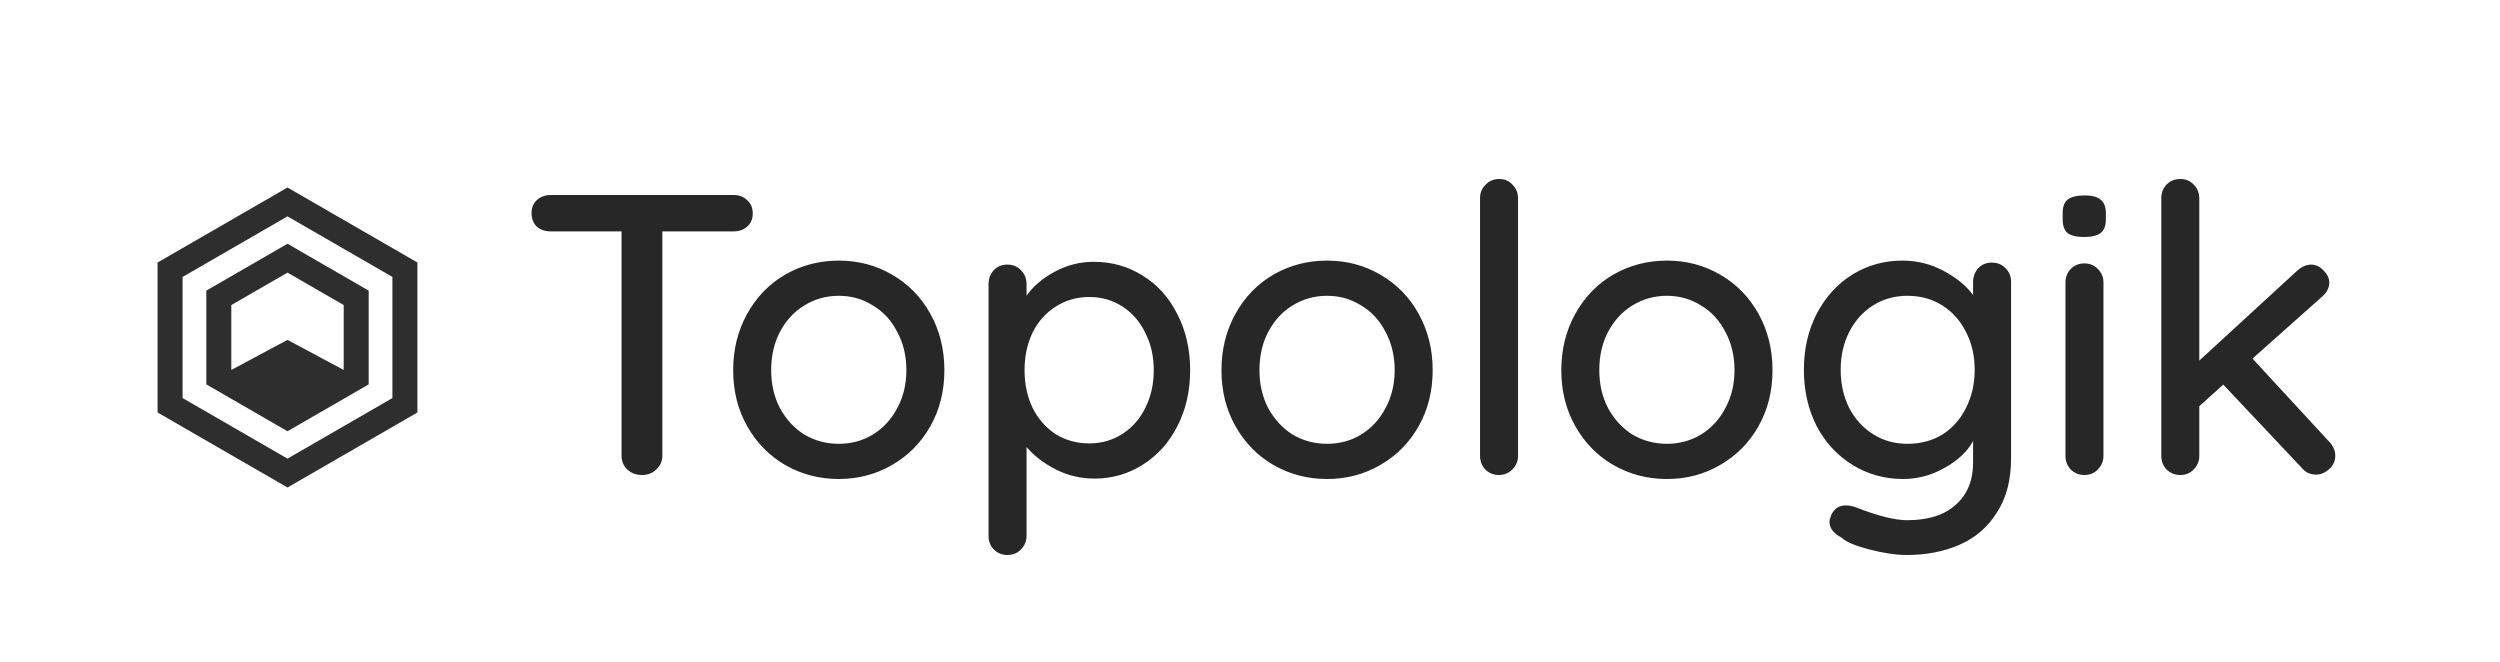 <svg width="400" height="106" viewBox="0 0 400 106" fill="none" xmlns="http://www.w3.org/2000/svg">
<rect width="400" height="106" fill="white"/>
<path d="M117.368 31.2C118.264 31.2 118.989 31.477 119.544 32.032C120.141 32.544 120.44 33.248 120.44 34.144C120.44 35.04 120.141 35.744 119.544 36.256C118.989 36.768 118.264 37.024 117.368 37.024H105.976V72.928C105.976 73.781 105.656 74.507 105.016 75.104C104.419 75.701 103.651 76 102.712 76C101.773 76 100.984 75.701 100.344 75.104C99.747 74.507 99.448 73.781 99.448 72.928V37.024H88.12C87.224 37.024 86.477 36.768 85.88 36.256C85.325 35.701 85.048 34.976 85.048 34.08C85.048 33.227 85.325 32.544 85.88 32.032C86.477 31.477 87.224 31.2 88.12 31.2H117.368ZM151.101 59.232C151.101 62.56 150.354 65.547 148.861 68.192C147.367 70.837 145.319 72.907 142.717 74.4C140.157 75.893 137.319 76.64 134.205 76.64C131.09 76.64 128.231 75.893 125.629 74.4C123.069 72.907 121.042 70.837 119.549 68.192C118.055 65.547 117.309 62.56 117.309 59.232C117.309 55.904 118.055 52.896 119.549 50.208C121.042 47.52 123.069 45.429 125.629 43.936C128.231 42.443 131.09 41.696 134.205 41.696C137.319 41.696 140.157 42.443 142.717 43.936C145.319 45.429 147.367 47.52 148.861 50.208C150.354 52.896 151.101 55.904 151.101 59.232ZM145.021 59.232C145.021 56.928 144.53 54.88 143.549 53.088C142.61 51.253 141.309 49.845 139.645 48.864C138.023 47.84 136.21 47.328 134.205 47.328C132.199 47.328 130.365 47.84 128.701 48.864C127.079 49.845 125.778 51.253 124.797 53.088C123.858 54.88 123.389 56.928 123.389 59.232C123.389 61.493 123.858 63.52 124.797 65.312C125.778 67.104 127.079 68.512 128.701 69.536C130.365 70.517 132.199 71.008 134.205 71.008C136.21 71.008 138.023 70.517 139.645 69.536C141.309 68.512 142.61 67.104 143.549 65.312C144.53 63.52 145.021 61.493 145.021 59.232ZM175.001 41.888C177.902 41.888 180.526 42.635 182.873 44.128C185.22 45.579 187.054 47.627 188.377 50.272C189.742 52.917 190.425 55.904 190.425 59.232C190.425 62.56 189.742 65.547 188.377 68.192C187.054 70.795 185.22 72.843 182.873 74.336C180.526 75.829 177.945 76.576 175.129 76.576C172.91 76.576 170.841 76.085 168.921 75.104C167.001 74.123 165.444 72.928 164.249 71.52V85.728C164.249 86.581 163.95 87.307 163.353 87.904C162.798 88.501 162.073 88.8 161.177 88.8C160.324 88.8 159.598 88.501 159.001 87.904C158.446 87.349 158.169 86.624 158.169 85.728V45.472C158.169 44.576 158.446 43.829 159.001 43.232C159.556 42.635 160.281 42.336 161.177 42.336C162.073 42.336 162.798 42.635 163.353 43.232C163.95 43.829 164.249 44.576 164.249 45.472V47.328C165.273 45.835 166.766 44.555 168.729 43.488C170.692 42.421 172.782 41.888 175.001 41.888ZM174.297 70.944C176.26 70.944 178.03 70.432 179.609 69.408C181.188 68.384 182.404 66.997 183.257 65.248C184.153 63.456 184.601 61.451 184.601 59.232C184.601 57.013 184.153 55.029 183.257 53.28C182.404 51.488 181.188 50.08 179.609 49.056C178.03 48.032 176.26 47.52 174.297 47.52C172.292 47.52 170.5 48.032 168.921 49.056C167.342 50.037 166.105 51.424 165.209 53.216C164.356 55.008 163.929 57.013 163.929 59.232C163.929 61.451 164.356 63.456 165.209 65.248C166.105 67.04 167.342 68.448 168.921 69.472C170.5 70.453 172.292 70.944 174.297 70.944ZM229.226 59.232C229.226 62.56 228.479 65.547 226.986 68.192C225.492 70.837 223.444 72.907 220.842 74.4C218.282 75.893 215.444 76.64 212.33 76.64C209.215 76.64 206.356 75.893 203.754 74.4C201.194 72.907 199.167 70.837 197.674 68.192C196.18 65.547 195.434 62.56 195.434 59.232C195.434 55.904 196.18 52.896 197.674 50.208C199.167 47.52 201.194 45.429 203.754 43.936C206.356 42.443 209.215 41.696 212.33 41.696C215.444 41.696 218.282 42.443 220.842 43.936C223.444 45.429 225.492 47.52 226.986 50.208C228.479 52.896 229.226 55.904 229.226 59.232ZM223.146 59.232C223.146 56.928 222.655 54.88 221.674 53.088C220.735 51.253 219.434 49.845 217.77 48.864C216.148 47.84 214.335 47.328 212.33 47.328C210.324 47.328 208.49 47.84 206.826 48.864C205.204 49.845 203.903 51.253 202.922 53.088C201.983 54.88 201.514 56.928 201.514 59.232C201.514 61.493 201.983 63.52 202.922 65.312C203.903 67.104 205.204 68.512 206.826 69.536C208.49 70.517 210.324 71.008 212.33 71.008C214.335 71.008 216.148 70.517 217.77 69.536C219.434 68.512 220.735 67.104 221.674 65.312C222.655 63.52 223.146 61.493 223.146 59.232ZM242.886 72.928C242.886 73.781 242.587 74.507 241.99 75.104C241.393 75.701 240.667 76 239.814 76C238.961 76 238.235 75.701 237.638 75.104C237.083 74.507 236.806 73.781 236.806 72.928V31.712C236.806 30.859 237.105 30.133 237.702 29.536C238.299 28.939 239.025 28.64 239.878 28.64C240.731 28.64 241.435 28.939 241.99 29.536C242.587 30.133 242.886 30.859 242.886 31.712V72.928ZM283.601 59.232C283.601 62.56 282.854 65.547 281.361 68.192C279.867 70.837 277.819 72.907 275.217 74.4C272.657 75.893 269.819 76.64 266.705 76.64C263.59 76.64 260.731 75.893 258.129 74.4C255.569 72.907 253.542 70.837 252.049 68.192C250.555 65.547 249.809 62.56 249.809 59.232C249.809 55.904 250.555 52.896 252.049 50.208C253.542 47.52 255.569 45.429 258.129 43.936C260.731 42.443 263.59 41.696 266.705 41.696C269.819 41.696 272.657 42.443 275.217 43.936C277.819 45.429 279.867 47.52 281.361 50.208C282.854 52.896 283.601 55.904 283.601 59.232ZM277.521 59.232C277.521 56.928 277.03 54.88 276.049 53.088C275.11 51.253 273.809 49.845 272.145 48.864C270.523 47.84 268.71 47.328 266.705 47.328C264.699 47.328 262.865 47.84 261.201 48.864C259.579 49.845 258.278 51.253 257.297 53.088C256.358 54.88 255.889 56.928 255.889 59.232C255.889 61.493 256.358 63.52 257.297 65.312C258.278 67.104 259.579 68.512 261.201 69.536C262.865 70.517 264.699 71.008 266.705 71.008C268.71 71.008 270.523 70.517 272.145 69.536C273.809 68.512 275.11 67.104 276.049 65.312C277.03 63.52 277.521 61.493 277.521 59.232ZM318.701 42.016C319.597 42.016 320.322 42.315 320.877 42.912C321.474 43.467 321.773 44.213 321.773 45.152V73.312C321.773 76.768 321.026 79.648 319.533 81.952C318.082 84.299 316.098 86.027 313.581 87.136C311.064 88.245 308.226 88.8 305.069 88.8C303.362 88.8 301.357 88.501 299.053 87.904C296.792 87.307 295.341 86.688 294.701 86.048C293.378 85.365 292.717 84.512 292.717 83.488C292.717 83.232 292.802 82.891 292.973 82.464C293.442 81.397 294.232 80.864 295.341 80.864C295.896 80.864 296.493 80.992 297.133 81.248C300.546 82.571 303.213 83.232 305.133 83.232C308.546 83.232 311.149 82.4 312.941 80.736C314.776 79.115 315.693 76.875 315.693 74.016V70.56C314.797 72.224 313.282 73.653 311.149 74.848C309.058 76.043 306.84 76.64 304.493 76.64C301.549 76.64 298.861 75.893 296.429 74.4C293.997 72.907 292.077 70.837 290.669 68.192C289.304 65.504 288.621 62.496 288.621 59.168C288.621 55.84 289.304 52.853 290.669 50.208C292.077 47.52 293.976 45.429 296.365 43.936C298.797 42.443 301.464 41.696 304.365 41.696C306.712 41.696 308.888 42.229 310.893 43.296C312.941 44.363 314.541 45.664 315.693 47.2V45.152C315.693 44.256 315.97 43.509 316.525 42.912C317.08 42.315 317.805 42.016 318.701 42.016ZM305.197 71.008C307.288 71.008 309.144 70.517 310.765 69.536C312.386 68.512 313.645 67.104 314.541 65.312C315.48 63.477 315.949 61.429 315.949 59.168C315.949 56.907 315.48 54.88 314.541 53.088C313.645 51.296 312.386 49.888 310.765 48.864C309.144 47.84 307.288 47.328 305.197 47.328C303.149 47.328 301.314 47.84 299.693 48.864C298.072 49.888 296.792 51.317 295.853 53.152C294.957 54.944 294.509 56.949 294.509 59.168C294.509 61.387 294.957 63.413 295.853 65.248C296.792 67.04 298.072 68.448 299.693 69.472C301.314 70.496 303.149 71.008 305.197 71.008ZM336.554 72.928C336.554 73.781 336.255 74.507 335.658 75.104C335.103 75.701 334.378 76 333.482 76C332.629 76 331.903 75.701 331.306 75.104C330.751 74.507 330.474 73.781 330.474 72.928V45.216C330.474 44.363 330.751 43.637 331.306 43.04C331.903 42.443 332.629 42.144 333.482 42.144C334.378 42.144 335.103 42.443 335.658 43.04C336.255 43.637 336.554 44.363 336.554 45.216V72.928ZM333.482 37.92C332.245 37.92 331.349 37.707 330.794 37.28C330.282 36.811 330.026 36.085 330.026 35.104V34.08C330.026 33.056 330.303 32.331 330.858 31.904C331.455 31.477 332.351 31.264 333.546 31.264C334.741 31.264 335.594 31.499 336.106 31.968C336.661 32.395 336.938 33.099 336.938 34.08V35.104C336.938 36.128 336.661 36.853 336.106 37.28C335.551 37.707 334.677 37.92 333.482 37.92ZM372.686 70.688C373.326 71.371 373.646 72.117 373.646 72.928C373.646 73.781 373.305 74.507 372.622 75.104C371.982 75.659 371.299 75.936 370.574 75.936C369.635 75.936 368.889 75.595 368.334 74.912L355.726 61.536L351.886 64.992V72.928C351.886 73.781 351.587 74.507 350.99 75.104C350.435 75.701 349.731 76 348.878 76C347.982 76 347.235 75.701 346.638 75.104C346.083 74.507 345.806 73.781 345.806 72.928V31.712C345.806 30.859 346.083 30.133 346.638 29.536C347.235 28.939 347.982 28.64 348.878 28.64C349.731 28.64 350.435 28.939 350.99 29.536C351.587 30.133 351.886 30.859 351.886 31.712V57.696L367.566 43.296C368.291 42.656 369.038 42.336 369.806 42.336C370.531 42.336 371.193 42.656 371.79 43.296C372.387 43.893 372.686 44.533 372.686 45.216C372.686 46.069 372.281 46.837 371.47 47.52L360.398 57.376L372.686 70.688Z" fill="#272727"/>
<path fill-rule="evenodd" clip-rule="evenodd" d="M46 34.619L29.215 44.309V63.691L46 73.381L62.785 63.691V44.309L46 34.619ZM66.785 42L46 30L25.215 42V66L46 78L66.785 66V42Z" fill="#2E2E2E"/>
<path fill-rule="evenodd" clip-rule="evenodd" d="M46 43.619L37.01 48.809V59.191L46 54.381L54.99 59.191V48.809L46 43.619ZM58.99 46.5L46 39L33.01 46.5V61.5L46 69L58.99 61.5V46.5Z" fill="#2E2E2E"/>
</svg>

